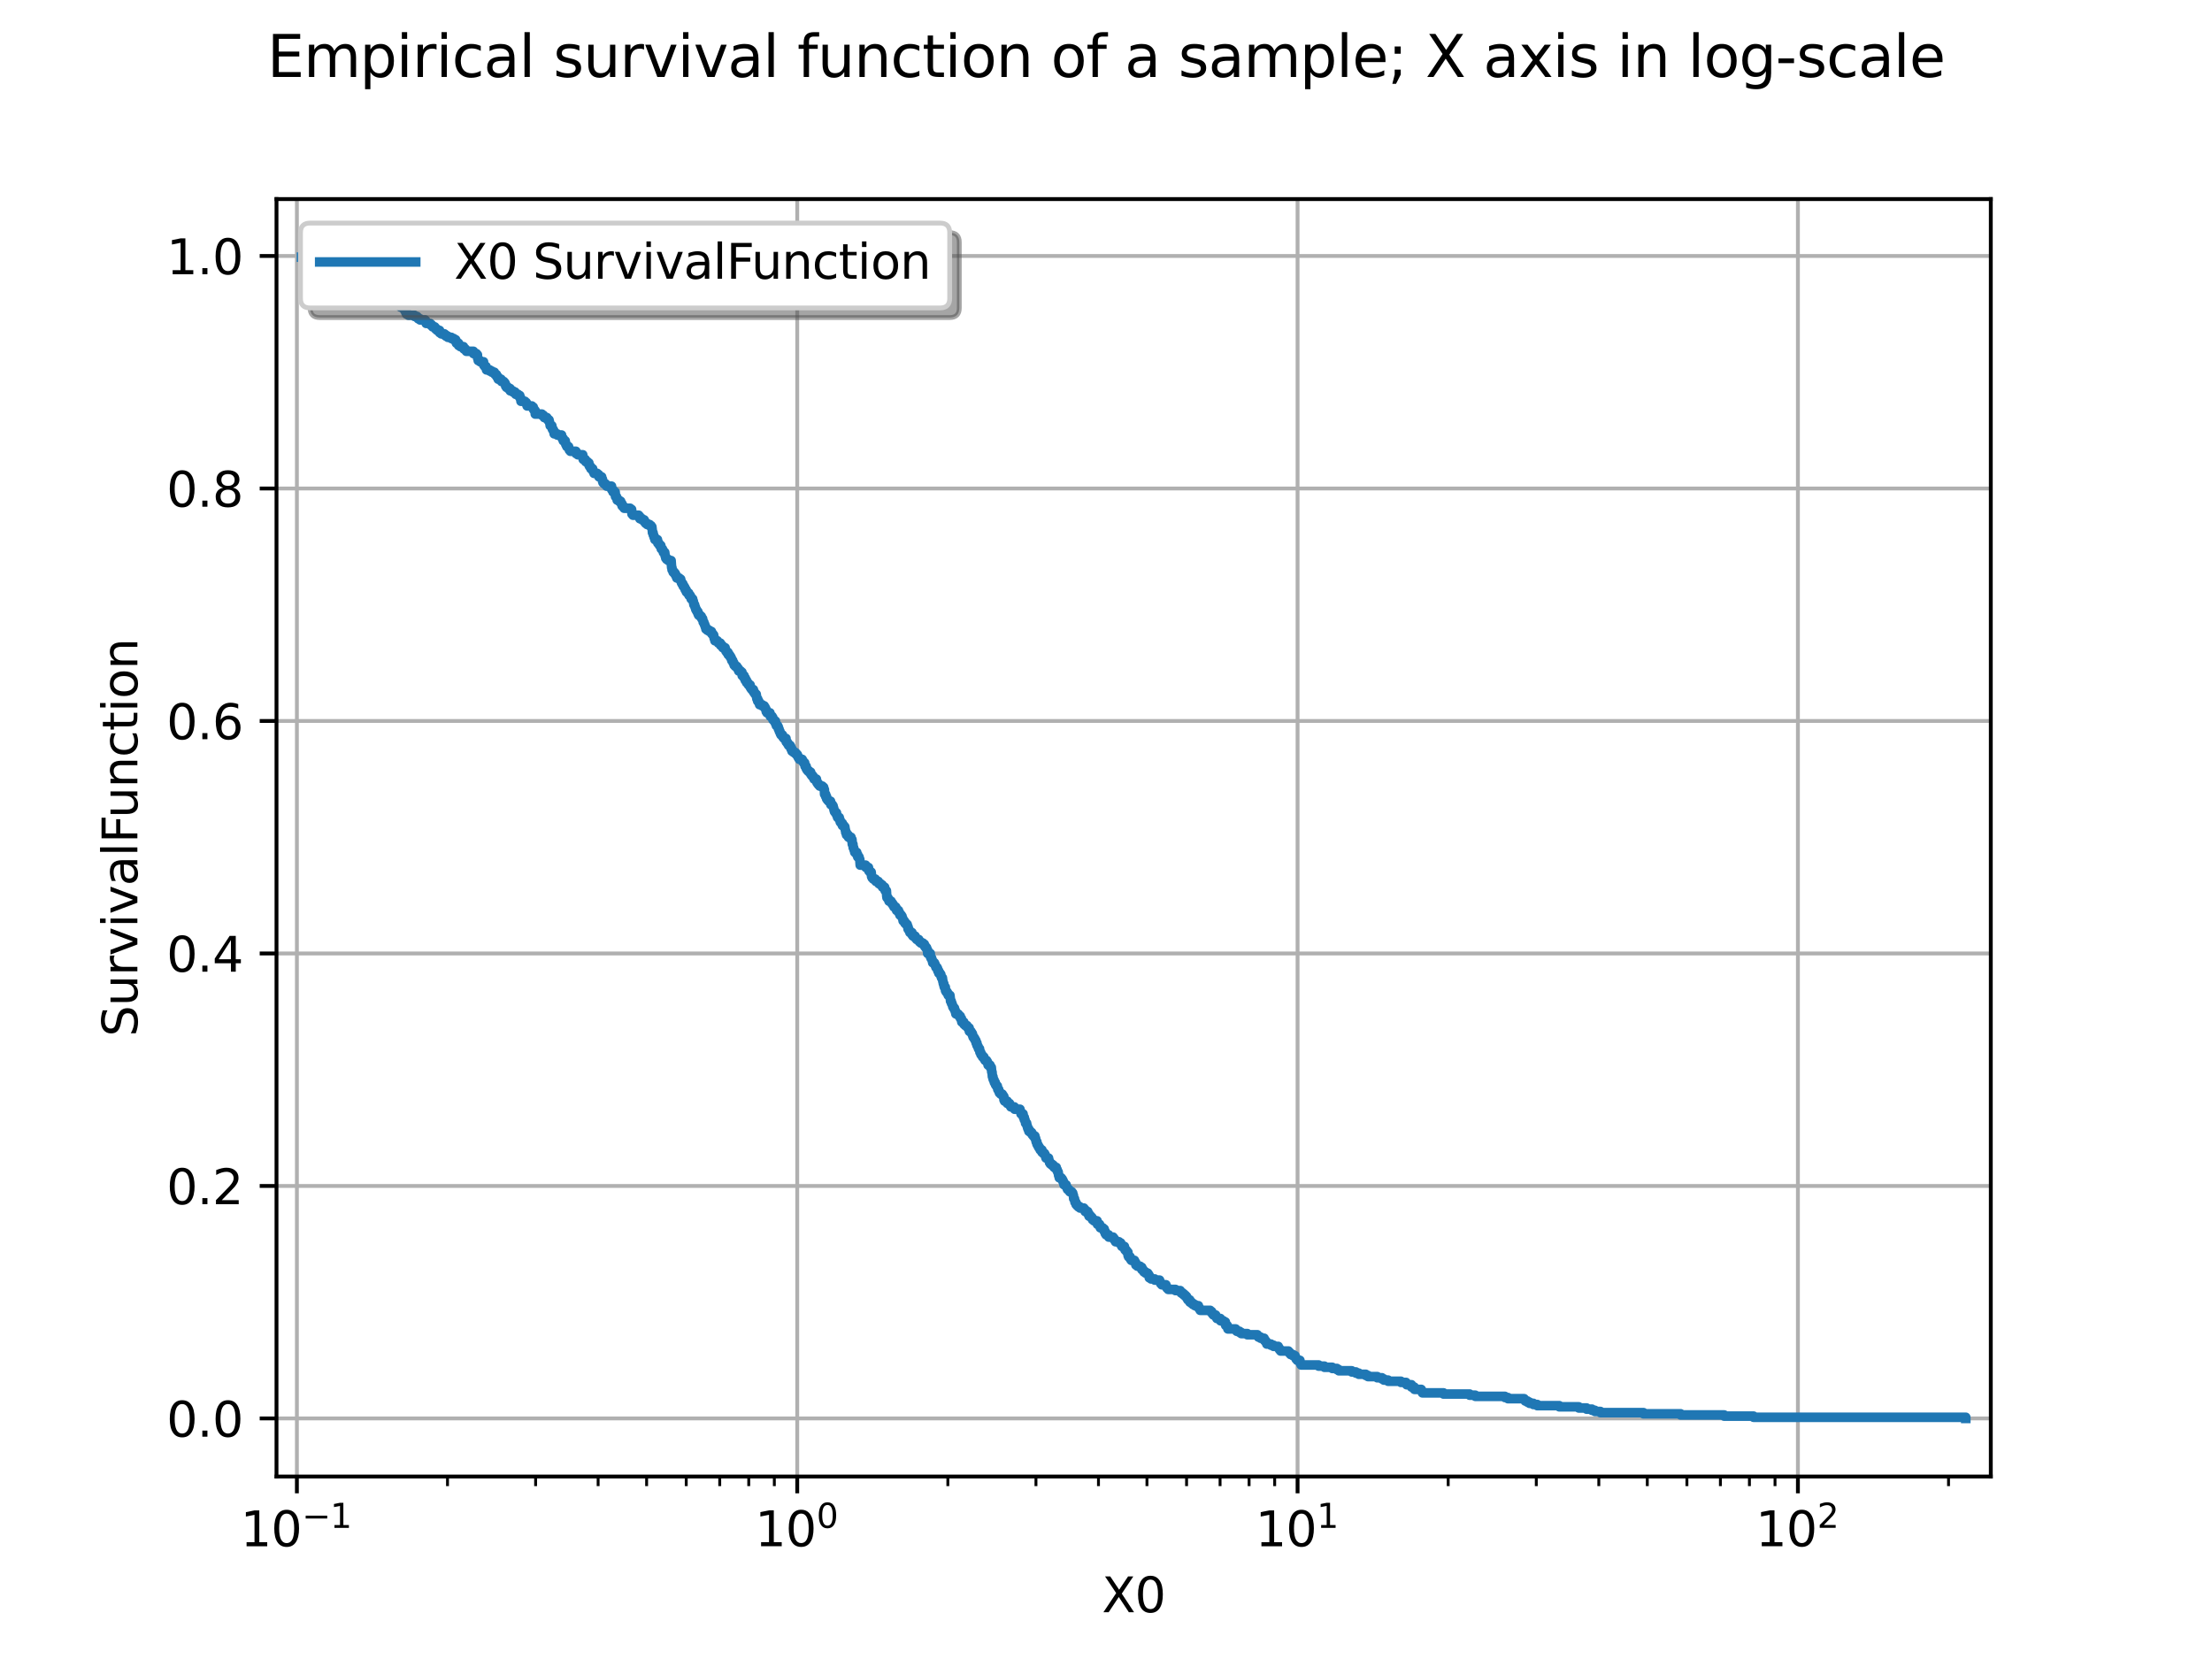 <?xml version="1.0" encoding="utf-8" standalone="no"?>
<!DOCTYPE svg PUBLIC "-//W3C//DTD SVG 1.1//EN"
  "http://www.w3.org/Graphics/SVG/1.1/DTD/svg11.dtd">
<svg xmlns:xlink="http://www.w3.org/1999/xlink" width="460.8pt" height="345.6pt" viewBox="0 0 460.8 345.6" xmlns="http://www.w3.org/2000/svg" version="1.1">
 <defs>
  <style type="text/css">*{stroke-linejoin: round; stroke-linecap: butt}</style>
 </defs>
 <g id="figure_1">
  <g id="patch_1">
   <path d="M 0 345.6 
L 460.8 345.6 
L 460.8 0 
L 0 0 
z
" style="fill: #ffffff"/>
  </g>
  <g id="axes_1">
   <g id="patch_2">
    <path d="M 57.6 307.584 
L 414.72 307.584 
L 414.72 41.472 
L 57.6 41.472 
z
" style="fill: #ffffff"/>
   </g>
   <g id="matplotlib.axis_1">
    <g id="xtick_1">
     <g id="line2d_1">
      <path d="M 61.848 307.584 
L 61.848 41.472 
" clip-path="url(#p759a86bb24)" style="fill: none; stroke: #b0b0b0; stroke-width: 0.8; stroke-linecap: square"/>
     </g>
     <g id="line2d_2">
      <defs>
       <path id="m133ca216aa" d="M 0 0 
L 0 3.5 
" style="stroke: #000000; stroke-width: 0.8"/>
      </defs>
      <g>
       <use xlink:href="#m133ca216aa" x="61.848" y="307.584" style="stroke: #000000; stroke-width: 0.8"/>
      </g>
     </g>
     <g id="text_1">
      <!-- $\mathdefault{10^{-1}}$ -->
      <g transform="translate(50.098 322.182) scale(0.1 -0.1)">
       <defs>
        <path id="DejaVuSans-31" d="M 794 531 
L 1825 531 
L 1825 4091 
L 703 3866 
L 703 4441 
L 1819 4666 
L 2450 4666 
L 2450 531 
L 3481 531 
L 3481 0 
L 794 0 
L 794 531 
z
" transform="scale(0.016)"/>
        <path id="DejaVuSans-30" d="M 2034 4250 
Q 1547 4250 1301 3770 
Q 1056 3291 1056 2328 
Q 1056 1369 1301 889 
Q 1547 409 2034 409 
Q 2525 409 2770 889 
Q 3016 1369 3016 2328 
Q 3016 3291 2770 3770 
Q 2525 4250 2034 4250 
z
M 2034 4750 
Q 2819 4750 3233 4129 
Q 3647 3509 3647 2328 
Q 3647 1150 3233 529 
Q 2819 -91 2034 -91 
Q 1250 -91 836 529 
Q 422 1150 422 2328 
Q 422 3509 836 4129 
Q 1250 4750 2034 4750 
z
" transform="scale(0.016)"/>
        <path id="DejaVuSans-2212" d="M 678 2272 
L 4684 2272 
L 4684 1741 
L 678 1741 
L 678 2272 
z
" transform="scale(0.016)"/>
       </defs>
       <use xlink:href="#DejaVuSans-31" transform="translate(0 0.684)"/>
       <use xlink:href="#DejaVuSans-30" transform="translate(63.623 0.684)"/>
       <use xlink:href="#DejaVuSans-2212" transform="translate(128.203 38.966) scale(0.7)"/>
       <use xlink:href="#DejaVuSans-31" transform="translate(186.855 38.966) scale(0.7)"/>
      </g>
     </g>
    </g>
    <g id="xtick_2">
     <g id="line2d_3">
      <path d="M 166.078 307.584 
L 166.078 41.472 
" clip-path="url(#p759a86bb24)" style="fill: none; stroke: #b0b0b0; stroke-width: 0.8; stroke-linecap: square"/>
     </g>
     <g id="line2d_4">
      <g>
       <use xlink:href="#m133ca216aa" x="166.078" y="307.584" style="stroke: #000000; stroke-width: 0.8"/>
      </g>
     </g>
     <g id="text_2">
      <!-- $\mathdefault{10^{0}}$ -->
      <g transform="translate(157.278 322.182) scale(0.1 -0.1)">
       <use xlink:href="#DejaVuSans-31" transform="translate(0 0.766)"/>
       <use xlink:href="#DejaVuSans-30" transform="translate(63.623 0.766)"/>
       <use xlink:href="#DejaVuSans-30" transform="translate(128.203 39.047) scale(0.7)"/>
      </g>
     </g>
    </g>
    <g id="xtick_3">
     <g id="line2d_5">
      <path d="M 270.308 307.584 
L 270.308 41.472 
" clip-path="url(#p759a86bb24)" style="fill: none; stroke: #b0b0b0; stroke-width: 0.8; stroke-linecap: square"/>
     </g>
     <g id="line2d_6">
      <g>
       <use xlink:href="#m133ca216aa" x="270.308" y="307.584" style="stroke: #000000; stroke-width: 0.8"/>
      </g>
     </g>
     <g id="text_3">
      <!-- $\mathdefault{10^{1}}$ -->
      <g transform="translate(261.508 322.182) scale(0.1 -0.1)">
       <use xlink:href="#DejaVuSans-31" transform="translate(0 0.684)"/>
       <use xlink:href="#DejaVuSans-30" transform="translate(63.623 0.684)"/>
       <use xlink:href="#DejaVuSans-31" transform="translate(128.203 38.966) scale(0.7)"/>
      </g>
     </g>
    </g>
    <g id="xtick_4">
     <g id="line2d_7">
      <path d="M 374.538 307.584 
L 374.538 41.472 
" clip-path="url(#p759a86bb24)" style="fill: none; stroke: #b0b0b0; stroke-width: 0.8; stroke-linecap: square"/>
     </g>
     <g id="line2d_8">
      <g>
       <use xlink:href="#m133ca216aa" x="374.538" y="307.584" style="stroke: #000000; stroke-width: 0.8"/>
      </g>
     </g>
     <g id="text_4">
      <!-- $\mathdefault{10^{2}}$ -->
      <g transform="translate(365.738 322.182) scale(0.1 -0.1)">
       <defs>
        <path id="DejaVuSans-32" d="M 1228 531 
L 3431 531 
L 3431 0 
L 469 0 
L 469 531 
Q 828 903 1448 1529 
Q 2069 2156 2228 2338 
Q 2531 2678 2651 2914 
Q 2772 3150 2772 3378 
Q 2772 3750 2511 3984 
Q 2250 4219 1831 4219 
Q 1534 4219 1204 4116 
Q 875 4013 500 3803 
L 500 4441 
Q 881 4594 1212 4672 
Q 1544 4750 1819 4750 
Q 2544 4750 2975 4387 
Q 3406 4025 3406 3419 
Q 3406 3131 3298 2873 
Q 3191 2616 2906 2266 
Q 2828 2175 2409 1742 
Q 1991 1309 1228 531 
z
" transform="scale(0.016)"/>
       </defs>
       <use xlink:href="#DejaVuSans-31" transform="translate(0 0.766)"/>
       <use xlink:href="#DejaVuSans-30" transform="translate(63.623 0.766)"/>
       <use xlink:href="#DejaVuSans-32" transform="translate(128.203 39.047) scale(0.7)"/>
      </g>
     </g>
    </g>
    <g id="xtick_5">
     <g id="line2d_9">
      <defs>
       <path id="m22fd455aa9" d="M 0 0 
L 0 2 
" style="stroke: #000000; stroke-width: 0.6"/>
      </defs>
      <g>
       <use xlink:href="#m22fd455aa9" x="93.224" y="307.584" style="stroke: #000000; stroke-width: 0.6"/>
      </g>
     </g>
    </g>
    <g id="xtick_6">
     <g id="line2d_10">
      <g>
       <use xlink:href="#m22fd455aa9" x="111.578" y="307.584" style="stroke: #000000; stroke-width: 0.6"/>
      </g>
     </g>
    </g>
    <g id="xtick_7">
     <g id="line2d_11">
      <g>
       <use xlink:href="#m22fd455aa9" x="124.601" y="307.584" style="stroke: #000000; stroke-width: 0.6"/>
      </g>
     </g>
    </g>
    <g id="xtick_8">
     <g id="line2d_12">
      <g>
       <use xlink:href="#m22fd455aa9" x="134.702" y="307.584" style="stroke: #000000; stroke-width: 0.6"/>
      </g>
     </g>
    </g>
    <g id="xtick_9">
     <g id="line2d_13">
      <g>
       <use xlink:href="#m22fd455aa9" x="142.955" y="307.584" style="stroke: #000000; stroke-width: 0.6"/>
      </g>
     </g>
    </g>
    <g id="xtick_10">
     <g id="line2d_14">
      <g>
       <use xlink:href="#m22fd455aa9" x="149.933" y="307.584" style="stroke: #000000; stroke-width: 0.6"/>
      </g>
     </g>
    </g>
    <g id="xtick_11">
     <g id="line2d_15">
      <g>
       <use xlink:href="#m22fd455aa9" x="155.977" y="307.584" style="stroke: #000000; stroke-width: 0.6"/>
      </g>
     </g>
    </g>
    <g id="xtick_12">
     <g id="line2d_16">
      <g>
       <use xlink:href="#m22fd455aa9" x="161.309" y="307.584" style="stroke: #000000; stroke-width: 0.6"/>
      </g>
     </g>
    </g>
    <g id="xtick_13">
     <g id="line2d_17">
      <g>
       <use xlink:href="#m22fd455aa9" x="197.454" y="307.584" style="stroke: #000000; stroke-width: 0.6"/>
      </g>
     </g>
    </g>
    <g id="xtick_14">
     <g id="line2d_18">
      <g>
       <use xlink:href="#m22fd455aa9" x="215.808" y="307.584" style="stroke: #000000; stroke-width: 0.6"/>
      </g>
     </g>
    </g>
    <g id="xtick_15">
     <g id="line2d_19">
      <g>
       <use xlink:href="#m22fd455aa9" x="228.831" y="307.584" style="stroke: #000000; stroke-width: 0.6"/>
      </g>
     </g>
    </g>
    <g id="xtick_16">
     <g id="line2d_20">
      <g>
       <use xlink:href="#m22fd455aa9" x="238.932" y="307.584" style="stroke: #000000; stroke-width: 0.6"/>
      </g>
     </g>
    </g>
    <g id="xtick_17">
     <g id="line2d_21">
      <g>
       <use xlink:href="#m22fd455aa9" x="247.185" y="307.584" style="stroke: #000000; stroke-width: 0.6"/>
      </g>
     </g>
    </g>
    <g id="xtick_18">
     <g id="line2d_22">
      <g>
       <use xlink:href="#m22fd455aa9" x="254.163" y="307.584" style="stroke: #000000; stroke-width: 0.6"/>
      </g>
     </g>
    </g>
    <g id="xtick_19">
     <g id="line2d_23">
      <g>
       <use xlink:href="#m22fd455aa9" x="260.207" y="307.584" style="stroke: #000000; stroke-width: 0.6"/>
      </g>
     </g>
    </g>
    <g id="xtick_20">
     <g id="line2d_24">
      <g>
       <use xlink:href="#m22fd455aa9" x="265.539" y="307.584" style="stroke: #000000; stroke-width: 0.6"/>
      </g>
     </g>
    </g>
    <g id="xtick_21">
     <g id="line2d_25">
      <g>
       <use xlink:href="#m22fd455aa9" x="301.684" y="307.584" style="stroke: #000000; stroke-width: 0.6"/>
      </g>
     </g>
    </g>
    <g id="xtick_22">
     <g id="line2d_26">
      <g>
       <use xlink:href="#m22fd455aa9" x="320.038" y="307.584" style="stroke: #000000; stroke-width: 0.6"/>
      </g>
     </g>
    </g>
    <g id="xtick_23">
     <g id="line2d_27">
      <g>
       <use xlink:href="#m22fd455aa9" x="333.061" y="307.584" style="stroke: #000000; stroke-width: 0.6"/>
      </g>
     </g>
    </g>
    <g id="xtick_24">
     <g id="line2d_28">
      <g>
       <use xlink:href="#m22fd455aa9" x="343.162" y="307.584" style="stroke: #000000; stroke-width: 0.6"/>
      </g>
     </g>
    </g>
    <g id="xtick_25">
     <g id="line2d_29">
      <g>
       <use xlink:href="#m22fd455aa9" x="351.415" y="307.584" style="stroke: #000000; stroke-width: 0.6"/>
      </g>
     </g>
    </g>
    <g id="xtick_26">
     <g id="line2d_30">
      <g>
       <use xlink:href="#m22fd455aa9" x="358.392" y="307.584" style="stroke: #000000; stroke-width: 0.6"/>
      </g>
     </g>
    </g>
    <g id="xtick_27">
     <g id="line2d_31">
      <g>
       <use xlink:href="#m22fd455aa9" x="364.437" y="307.584" style="stroke: #000000; stroke-width: 0.6"/>
      </g>
     </g>
    </g>
    <g id="xtick_28">
     <g id="line2d_32">
      <g>
       <use xlink:href="#m22fd455aa9" x="369.769" y="307.584" style="stroke: #000000; stroke-width: 0.6"/>
      </g>
     </g>
    </g>
    <g id="xtick_29">
     <g id="line2d_33">
      <g>
       <use xlink:href="#m22fd455aa9" x="405.914" y="307.584" style="stroke: #000000; stroke-width: 0.6"/>
      </g>
     </g>
    </g>
    <g id="text_5">
     <!-- X0 -->
     <g transform="translate(229.554 335.861) scale(0.1 -0.1)">
      <defs>
       <path id="DejaVuSans-58" d="M 403 4666 
L 1081 4666 
L 2241 2931 
L 3406 4666 
L 4084 4666 
L 2584 2425 
L 4184 0 
L 3506 0 
L 2194 1984 
L 872 0 
L 191 0 
L 1856 2491 
L 403 4666 
z
" transform="scale(0.016)"/>
      </defs>
      <use xlink:href="#DejaVuSans-58"/>
      <use xlink:href="#DejaVuSans-30" transform="translate(68.506 0)"/>
     </g>
    </g>
   </g>
   <g id="matplotlib.axis_2">
    <g id="ytick_1">
     <g id="line2d_34">
      <path d="M 57.6 295.488 
L 414.72 295.488 
" clip-path="url(#p759a86bb24)" style="fill: none; stroke: #b0b0b0; stroke-width: 0.8; stroke-linecap: square"/>
     </g>
     <g id="line2d_35">
      <defs>
       <path id="m57db4ea5e3" d="M 0 0 
L -3.5 0 
" style="stroke: #000000; stroke-width: 0.8"/>
      </defs>
      <g>
       <use xlink:href="#m57db4ea5e3" x="57.6" y="295.488" style="stroke: #000000; stroke-width: 0.8"/>
      </g>
     </g>
     <g id="text_6">
      <!-- 0.0 -->
      <g transform="translate(34.697 299.287) scale(0.1 -0.1)">
       <defs>
        <path id="DejaVuSans-2e" d="M 684 794 
L 1344 794 
L 1344 0 
L 684 0 
L 684 794 
z
" transform="scale(0.016)"/>
       </defs>
       <use xlink:href="#DejaVuSans-30"/>
       <use xlink:href="#DejaVuSans-2e" transform="translate(63.623 0)"/>
       <use xlink:href="#DejaVuSans-30" transform="translate(95.41 0)"/>
      </g>
     </g>
    </g>
    <g id="ytick_2">
     <g id="line2d_36">
      <path d="M 57.6 247.056 
L 414.72 247.056 
" clip-path="url(#p759a86bb24)" style="fill: none; stroke: #b0b0b0; stroke-width: 0.8; stroke-linecap: square"/>
     </g>
     <g id="line2d_37">
      <g>
       <use xlink:href="#m57db4ea5e3" x="57.6" y="247.056" style="stroke: #000000; stroke-width: 0.8"/>
      </g>
     </g>
     <g id="text_7">
      <!-- 0.2 -->
      <g transform="translate(34.697 250.855) scale(0.1 -0.1)">
       <use xlink:href="#DejaVuSans-30"/>
       <use xlink:href="#DejaVuSans-2e" transform="translate(63.623 0)"/>
       <use xlink:href="#DejaVuSans-32" transform="translate(95.41 0)"/>
      </g>
     </g>
    </g>
    <g id="ytick_3">
     <g id="line2d_38">
      <path d="M 57.6 198.623 
L 414.72 198.623 
" clip-path="url(#p759a86bb24)" style="fill: none; stroke: #b0b0b0; stroke-width: 0.8; stroke-linecap: square"/>
     </g>
     <g id="line2d_39">
      <g>
       <use xlink:href="#m57db4ea5e3" x="57.6" y="198.623" style="stroke: #000000; stroke-width: 0.8"/>
      </g>
     </g>
     <g id="text_8">
      <!-- 0.4 -->
      <g transform="translate(34.697 202.422) scale(0.1 -0.1)">
       <defs>
        <path id="DejaVuSans-34" d="M 2419 4116 
L 825 1625 
L 2419 1625 
L 2419 4116 
z
M 2253 4666 
L 3047 4666 
L 3047 1625 
L 3713 1625 
L 3713 1100 
L 3047 1100 
L 3047 0 
L 2419 0 
L 2419 1100 
L 313 1100 
L 313 1709 
L 2253 4666 
z
" transform="scale(0.016)"/>
       </defs>
       <use xlink:href="#DejaVuSans-30"/>
       <use xlink:href="#DejaVuSans-2e" transform="translate(63.623 0)"/>
       <use xlink:href="#DejaVuSans-34" transform="translate(95.41 0)"/>
      </g>
     </g>
    </g>
    <g id="ytick_4">
     <g id="line2d_40">
      <path d="M 57.6 150.191 
L 414.72 150.191 
" clip-path="url(#p759a86bb24)" style="fill: none; stroke: #b0b0b0; stroke-width: 0.8; stroke-linecap: square"/>
     </g>
     <g id="line2d_41">
      <g>
       <use xlink:href="#m57db4ea5e3" x="57.6" y="150.191" style="stroke: #000000; stroke-width: 0.8"/>
      </g>
     </g>
     <g id="text_9">
      <!-- 0.6 -->
      <g transform="translate(34.697 153.99) scale(0.1 -0.1)">
       <defs>
        <path id="DejaVuSans-36" d="M 2113 2584 
Q 1688 2584 1439 2293 
Q 1191 2003 1191 1497 
Q 1191 994 1439 701 
Q 1688 409 2113 409 
Q 2538 409 2786 701 
Q 3034 994 3034 1497 
Q 3034 2003 2786 2293 
Q 2538 2584 2113 2584 
z
M 3366 4563 
L 3366 3988 
Q 3128 4100 2886 4159 
Q 2644 4219 2406 4219 
Q 1781 4219 1451 3797 
Q 1122 3375 1075 2522 
Q 1259 2794 1537 2939 
Q 1816 3084 2150 3084 
Q 2853 3084 3261 2657 
Q 3669 2231 3669 1497 
Q 3669 778 3244 343 
Q 2819 -91 2113 -91 
Q 1303 -91 875 529 
Q 447 1150 447 2328 
Q 447 3434 972 4092 
Q 1497 4750 2381 4750 
Q 2619 4750 2861 4703 
Q 3103 4656 3366 4563 
z
" transform="scale(0.016)"/>
       </defs>
       <use xlink:href="#DejaVuSans-30"/>
       <use xlink:href="#DejaVuSans-2e" transform="translate(63.623 0)"/>
       <use xlink:href="#DejaVuSans-36" transform="translate(95.41 0)"/>
      </g>
     </g>
    </g>
    <g id="ytick_5">
     <g id="line2d_42">
      <path d="M 57.6 101.758 
L 414.72 101.758 
" clip-path="url(#p759a86bb24)" style="fill: none; stroke: #b0b0b0; stroke-width: 0.8; stroke-linecap: square"/>
     </g>
     <g id="line2d_43">
      <g>
       <use xlink:href="#m57db4ea5e3" x="57.6" y="101.758" style="stroke: #000000; stroke-width: 0.8"/>
      </g>
     </g>
     <g id="text_10">
      <!-- 0.8 -->
      <g transform="translate(34.697 105.557) scale(0.1 -0.1)">
       <defs>
        <path id="DejaVuSans-38" d="M 2034 2216 
Q 1584 2216 1326 1975 
Q 1069 1734 1069 1313 
Q 1069 891 1326 650 
Q 1584 409 2034 409 
Q 2484 409 2743 651 
Q 3003 894 3003 1313 
Q 3003 1734 2745 1975 
Q 2488 2216 2034 2216 
z
M 1403 2484 
Q 997 2584 770 2862 
Q 544 3141 544 3541 
Q 544 4100 942 4425 
Q 1341 4750 2034 4750 
Q 2731 4750 3128 4425 
Q 3525 4100 3525 3541 
Q 3525 3141 3298 2862 
Q 3072 2584 2669 2484 
Q 3125 2378 3379 2068 
Q 3634 1759 3634 1313 
Q 3634 634 3220 271 
Q 2806 -91 2034 -91 
Q 1263 -91 848 271 
Q 434 634 434 1313 
Q 434 1759 690 2068 
Q 947 2378 1403 2484 
z
M 1172 3481 
Q 1172 3119 1398 2916 
Q 1625 2713 2034 2713 
Q 2441 2713 2670 2916 
Q 2900 3119 2900 3481 
Q 2900 3844 2670 4047 
Q 2441 4250 2034 4250 
Q 1625 4250 1398 4047 
Q 1172 3844 1172 3481 
z
" transform="scale(0.016)"/>
       </defs>
       <use xlink:href="#DejaVuSans-30"/>
       <use xlink:href="#DejaVuSans-2e" transform="translate(63.623 0)"/>
       <use xlink:href="#DejaVuSans-38" transform="translate(95.41 0)"/>
      </g>
     </g>
    </g>
    <g id="ytick_6">
     <g id="line2d_44">
      <path d="M 57.6 53.326 
L 414.72 53.326 
" clip-path="url(#p759a86bb24)" style="fill: none; stroke: #b0b0b0; stroke-width: 0.8; stroke-linecap: square"/>
     </g>
     <g id="line2d_45">
      <g>
       <use xlink:href="#m57db4ea5e3" x="57.6" y="53.326" style="stroke: #000000; stroke-width: 0.8"/>
      </g>
     </g>
     <g id="text_11">
      <!-- 1.0 -->
      <g transform="translate(34.697 57.125) scale(0.1 -0.1)">
       <use xlink:href="#DejaVuSans-31"/>
       <use xlink:href="#DejaVuSans-2e" transform="translate(63.623 0)"/>
       <use xlink:href="#DejaVuSans-30" transform="translate(95.41 0)"/>
      </g>
     </g>
    </g>
    <g id="text_12">
     <!-- SurvivalFunction -->
     <g transform="translate(28.617 215.952) rotate(-90) scale(0.1 -0.1)">
      <defs>
       <path id="DejaVuSans-53" d="M 3425 4513 
L 3425 3897 
Q 3066 4069 2747 4153 
Q 2428 4238 2131 4238 
Q 1616 4238 1336 4038 
Q 1056 3838 1056 3469 
Q 1056 3159 1242 3001 
Q 1428 2844 1947 2747 
L 2328 2669 
Q 3034 2534 3370 2195 
Q 3706 1856 3706 1288 
Q 3706 609 3251 259 
Q 2797 -91 1919 -91 
Q 1588 -91 1214 -16 
Q 841 59 441 206 
L 441 856 
Q 825 641 1194 531 
Q 1563 422 1919 422 
Q 2459 422 2753 634 
Q 3047 847 3047 1241 
Q 3047 1584 2836 1778 
Q 2625 1972 2144 2069 
L 1759 2144 
Q 1053 2284 737 2584 
Q 422 2884 422 3419 
Q 422 4038 858 4394 
Q 1294 4750 2059 4750 
Q 2388 4750 2728 4690 
Q 3069 4631 3425 4513 
z
" transform="scale(0.016)"/>
       <path id="DejaVuSans-75" d="M 544 1381 
L 544 3500 
L 1119 3500 
L 1119 1403 
Q 1119 906 1312 657 
Q 1506 409 1894 409 
Q 2359 409 2629 706 
Q 2900 1003 2900 1516 
L 2900 3500 
L 3475 3500 
L 3475 0 
L 2900 0 
L 2900 538 
Q 2691 219 2414 64 
Q 2138 -91 1772 -91 
Q 1169 -91 856 284 
Q 544 659 544 1381 
z
M 1991 3584 
L 1991 3584 
z
" transform="scale(0.016)"/>
       <path id="DejaVuSans-72" d="M 2631 2963 
Q 2534 3019 2420 3045 
Q 2306 3072 2169 3072 
Q 1681 3072 1420 2755 
Q 1159 2438 1159 1844 
L 1159 0 
L 581 0 
L 581 3500 
L 1159 3500 
L 1159 2956 
Q 1341 3275 1631 3429 
Q 1922 3584 2338 3584 
Q 2397 3584 2469 3576 
Q 2541 3569 2628 3553 
L 2631 2963 
z
" transform="scale(0.016)"/>
       <path id="DejaVuSans-76" d="M 191 3500 
L 800 3500 
L 1894 563 
L 2988 3500 
L 3597 3500 
L 2284 0 
L 1503 0 
L 191 3500 
z
" transform="scale(0.016)"/>
       <path id="DejaVuSans-69" d="M 603 3500 
L 1178 3500 
L 1178 0 
L 603 0 
L 603 3500 
z
M 603 4863 
L 1178 4863 
L 1178 4134 
L 603 4134 
L 603 4863 
z
" transform="scale(0.016)"/>
       <path id="DejaVuSans-61" d="M 2194 1759 
Q 1497 1759 1228 1600 
Q 959 1441 959 1056 
Q 959 750 1161 570 
Q 1363 391 1709 391 
Q 2188 391 2477 730 
Q 2766 1069 2766 1631 
L 2766 1759 
L 2194 1759 
z
M 3341 1997 
L 3341 0 
L 2766 0 
L 2766 531 
Q 2569 213 2275 61 
Q 1981 -91 1556 -91 
Q 1019 -91 701 211 
Q 384 513 384 1019 
Q 384 1609 779 1909 
Q 1175 2209 1959 2209 
L 2766 2209 
L 2766 2266 
Q 2766 2663 2505 2880 
Q 2244 3097 1772 3097 
Q 1472 3097 1187 3025 
Q 903 2953 641 2809 
L 641 3341 
Q 956 3463 1253 3523 
Q 1550 3584 1831 3584 
Q 2591 3584 2966 3190 
Q 3341 2797 3341 1997 
z
" transform="scale(0.016)"/>
       <path id="DejaVuSans-6c" d="M 603 4863 
L 1178 4863 
L 1178 0 
L 603 0 
L 603 4863 
z
" transform="scale(0.016)"/>
       <path id="DejaVuSans-46" d="M 628 4666 
L 3309 4666 
L 3309 4134 
L 1259 4134 
L 1259 2759 
L 3109 2759 
L 3109 2228 
L 1259 2228 
L 1259 0 
L 628 0 
L 628 4666 
z
" transform="scale(0.016)"/>
       <path id="DejaVuSans-6e" d="M 3513 2113 
L 3513 0 
L 2938 0 
L 2938 2094 
Q 2938 2591 2744 2837 
Q 2550 3084 2163 3084 
Q 1697 3084 1428 2787 
Q 1159 2491 1159 1978 
L 1159 0 
L 581 0 
L 581 3500 
L 1159 3500 
L 1159 2956 
Q 1366 3272 1645 3428 
Q 1925 3584 2291 3584 
Q 2894 3584 3203 3211 
Q 3513 2838 3513 2113 
z
" transform="scale(0.016)"/>
       <path id="DejaVuSans-63" d="M 3122 3366 
L 3122 2828 
Q 2878 2963 2633 3030 
Q 2388 3097 2138 3097 
Q 1578 3097 1268 2742 
Q 959 2388 959 1747 
Q 959 1106 1268 751 
Q 1578 397 2138 397 
Q 2388 397 2633 464 
Q 2878 531 3122 666 
L 3122 134 
Q 2881 22 2623 -34 
Q 2366 -91 2075 -91 
Q 1284 -91 818 406 
Q 353 903 353 1747 
Q 353 2603 823 3093 
Q 1294 3584 2113 3584 
Q 2378 3584 2631 3529 
Q 2884 3475 3122 3366 
z
" transform="scale(0.016)"/>
       <path id="DejaVuSans-74" d="M 1172 4494 
L 1172 3500 
L 2356 3500 
L 2356 3053 
L 1172 3053 
L 1172 1153 
Q 1172 725 1289 603 
Q 1406 481 1766 481 
L 2356 481 
L 2356 0 
L 1766 0 
Q 1100 0 847 248 
Q 594 497 594 1153 
L 594 3053 
L 172 3053 
L 172 3500 
L 594 3500 
L 594 4494 
L 1172 4494 
z
" transform="scale(0.016)"/>
       <path id="DejaVuSans-6f" d="M 1959 3097 
Q 1497 3097 1228 2736 
Q 959 2375 959 1747 
Q 959 1119 1226 758 
Q 1494 397 1959 397 
Q 2419 397 2687 759 
Q 2956 1122 2956 1747 
Q 2956 2369 2687 2733 
Q 2419 3097 1959 3097 
z
M 1959 3584 
Q 2709 3584 3137 3096 
Q 3566 2609 3566 1747 
Q 3566 888 3137 398 
Q 2709 -91 1959 -91 
Q 1206 -91 779 398 
Q 353 888 353 1747 
Q 353 2609 779 3096 
Q 1206 3584 1959 3584 
z
" transform="scale(0.016)"/>
      </defs>
      <use xlink:href="#DejaVuSans-53"/>
      <use xlink:href="#DejaVuSans-75" transform="translate(63.477 0)"/>
      <use xlink:href="#DejaVuSans-72" transform="translate(126.855 0)"/>
      <use xlink:href="#DejaVuSans-76" transform="translate(167.969 0)"/>
      <use xlink:href="#DejaVuSans-69" transform="translate(227.148 0)"/>
      <use xlink:href="#DejaVuSans-76" transform="translate(254.932 0)"/>
      <use xlink:href="#DejaVuSans-61" transform="translate(314.111 0)"/>
      <use xlink:href="#DejaVuSans-6c" transform="translate(375.391 0)"/>
      <use xlink:href="#DejaVuSans-46" transform="translate(403.174 0)"/>
      <use xlink:href="#DejaVuSans-75" transform="translate(455.193 0)"/>
      <use xlink:href="#DejaVuSans-6e" transform="translate(518.572 0)"/>
      <use xlink:href="#DejaVuSans-63" transform="translate(581.951 0)"/>
      <use xlink:href="#DejaVuSans-74" transform="translate(636.932 0)"/>
      <use xlink:href="#DejaVuSans-69" transform="translate(676.141 0)"/>
      <use xlink:href="#DejaVuSans-6f" transform="translate(703.924 0)"/>
      <use xlink:href="#DejaVuSans-6e" transform="translate(765.105 0)"/>
     </g>
    </g>
   </g>
   <g id="line2d_46">
    <path d="M 62.811 53.568 
L 63.872 53.568 
L 63.872 53.81 
L 64.094 53.81 
L 64.094 54.052 
L 65.397 54.052 
L 65.397 54.294 
L 65.88 54.294 
L 65.88 54.537 
L 66.026 54.537 
L 66.026 54.779 
L 67.75 54.779 
L 67.75 55.021 
L 68.412 55.021 
L 68.519 55.505 
L 68.876 55.505 
L 68.876 55.747 
L 68.998 55.747 
L 69.022 56.232 
L 69.199 56.232 
L 69.199 56.474 
L 69.727 56.474 
L 69.727 56.716 
L 70.41 56.716 
L 70.41 56.958 
L 71.049 56.958 
L 71.049 57.2 
L 71.256 57.2 
L 71.256 57.443 
L 72.067 57.443 
L 72.067 57.685 
L 72.229 57.685 
L 72.229 57.927 
L 73.69 57.927 
L 73.69 58.169 
L 73.832 58.169 
L 73.832 58.411 
L 74.512 58.411 
L 74.512 58.653 
L 75.218 58.653 
L 75.218 58.896 
L 75.489 58.896 
L 75.489 59.138 
L 75.985 59.138 
L 76.059 59.622 
L 76.262 59.622 
L 76.262 59.864 
L 76.933 59.864 
L 76.981 60.349 
L 77.243 60.349 
L 77.243 60.591 
L 77.47 60.591 
L 77.47 60.833 
L 78.296 60.833 
L 78.33 61.317 
L 78.562 61.317 
L 78.562 61.559 
L 80.149 61.559 
L 80.149 61.802 
L 80.901 61.802 
L 80.901 62.044 
L 81.042 62.044 
L 81.042 62.286 
L 81.533 62.286 
L 81.548 62.77 
L 82.186 62.77 
L 82.186 63.012 
L 82.457 63.012 
L 82.457 63.254 
L 82.712 63.254 
L 82.712 63.497 
L 83.35 63.497 
L 83.459 63.981 
L 83.97 63.981 
L 83.97 64.223 
L 84.223 64.223 
L 84.325 64.707 
L 84.525 64.707 
L 84.564 65.192 
L 84.678 65.192 
L 84.678 65.434 
L 85.094 65.434 
L 85.094 65.676 
L 86.34 65.676 
L 86.34 65.918 
L 86.874 65.918 
L 86.874 66.16 
L 87.115 66.16 
L 87.115 66.403 
L 87.5 66.403 
L 87.5 66.645 
L 88.563 66.645 
L 88.563 66.887 
L 88.751 66.887 
L 88.771 67.371 
L 89.612 67.371 
L 89.612 67.613 
L 89.884 67.613 
L 89.884 67.856 
L 90.132 67.856 
L 90.132 68.098 
L 90.576 68.098 
L 90.576 68.34 
L 90.777 68.34 
L 90.777 68.582 
L 91.054 68.582 
L 91.054 68.824 
L 91.569 68.824 
L 91.583 69.309 
L 91.922 69.309 
L 91.922 69.551 
L 92.585 69.551 
L 92.585 69.793 
L 92.905 69.793 
L 92.905 70.035 
L 93.299 70.035 
L 93.299 70.277 
L 94.019 70.277 
L 94.019 70.519 
L 94.517 70.519 
L 94.517 70.762 
L 94.92 70.762 
L 94.92 71.004 
L 95.044 71.004 
L 95.077 71.488 
L 95.518 71.488 
L 95.533 71.972 
L 95.902 71.972 
L 95.902 72.214 
L 96.555 72.214 
L 96.627 72.699 
L 96.954 72.699 
L 96.954 72.941 
L 97.151 72.941 
L 97.151 73.183 
L 98.628 73.183 
L 98.644 73.667 
L 99.251 73.667 
L 99.251 73.91 
L 99.457 73.91 
L 99.497 74.636 
L 99.584 74.636 
L 99.628 75.12 
L 100.026 75.12 
L 100.026 75.363 
L 100.726 75.363 
L 100.781 76.089 
L 100.96 76.089 
L 100.96 76.331 
L 101.245 76.331 
L 101.351 77.058 
L 102.023 77.058 
L 102.023 77.3 
L 102.47 77.3 
L 102.47 77.542 
L 102.991 77.542 
L 102.991 77.784 
L 103.135 77.784 
L 103.135 78.026 
L 103.418 78.026 
L 103.518 78.511 
L 103.741 78.511 
L 103.787 78.995 
L 104.378 78.995 
L 104.483 79.479 
L 104.953 79.479 
L 104.953 79.722 
L 105.169 79.722 
L 105.169 79.964 
L 105.298 79.964 
L 105.34 80.448 
L 105.501 80.448 
L 105.501 80.69 
L 105.853 80.69 
L 105.853 80.932 
L 106.26 80.932 
L 106.286 81.417 
L 106.826 81.417 
L 106.826 81.659 
L 107.289 81.659 
L 107.289 81.901 
L 107.428 81.901 
L 107.428 82.143 
L 107.911 82.143 
L 107.911 82.385 
L 108.275 82.385 
L 108.307 82.87 
L 108.466 82.87 
L 108.528 83.596 
L 109.352 83.596 
L 109.352 83.838 
L 109.626 83.838 
L 109.626 84.08 
L 109.79 84.08 
L 109.805 84.565 
L 110.793 84.565 
L 110.793 84.807 
L 111.088 84.807 
L 111.139 85.291 
L 111.308 85.291 
L 111.308 85.533 
L 111.491 85.533 
L 111.504 86.26 
L 112.882 86.26 
L 112.882 86.502 
L 113.207 86.502 
L 113.207 86.744 
L 113.381 86.744 
L 113.381 86.986 
L 113.926 86.986 
L 113.926 87.229 
L 114.096 87.229 
L 114.096 87.471 
L 114.37 87.471 
L 114.473 87.955 
L 114.484 87.955 
L 114.585 88.439 
L 114.613 88.439 
L 114.613 88.682 
L 114.96 88.682 
L 115.068 89.408 
L 115.208 89.408 
L 115.208 89.65 
L 115.348 89.65 
L 115.441 90.377 
L 116.069 90.377 
L 116.069 90.619 
L 116.984 90.619 
L 117.035 91.103 
L 117.113 91.103 
L 117.113 91.345 
L 117.33 91.345 
L 117.342 91.83 
L 117.748 91.83 
L 117.85 92.556 
L 117.972 92.556 
L 117.972 92.798 
L 118.088 92.798 
L 118.088 93.04 
L 118.446 93.04 
L 118.534 93.525 
L 118.613 93.525 
L 118.613 93.767 
L 118.82 93.767 
L 118.82 94.009 
L 119.975 94.009 
L 120.004 94.493 
L 120.367 94.493 
L 120.367 94.736 
L 121.396 94.736 
L 121.493 95.704 
L 121.927 95.704 
L 122.019 96.189 
L 122.39 96.189 
L 122.39 96.431 
L 122.672 96.431 
L 122.684 96.915 
L 122.807 96.915 
L 122.807 97.157 
L 122.999 97.157 
L 123.095 97.642 
L 123.462 97.642 
L 123.519 98.126 
L 123.657 98.126 
L 123.748 98.61 
L 124.405 98.61 
L 124.405 98.852 
L 124.708 98.852 
L 124.777 99.337 
L 125.336 99.337 
L 125.398 99.821 
L 125.502 99.821 
L 125.53 100.305 
L 125.614 100.305 
L 125.614 100.547 
L 125.849 100.547 
L 125.849 100.79 
L 126.146 100.79 
L 126.146 101.032 
L 126.376 101.032 
L 126.376 101.274 
L 127.391 101.274 
L 127.428 102 
L 127.688 102 
L 127.698 102.485 
L 128.148 102.485 
L 128.221 103.453 
L 128.425 103.453 
L 128.517 103.938 
L 128.567 103.938 
L 128.567 104.18 
L 128.955 104.18 
L 128.955 104.422 
L 129.294 104.422 
L 129.396 104.906 
L 129.546 104.906 
L 129.594 105.391 
L 129.833 105.391 
L 129.833 105.633 
L 130.026 105.633 
L 130.026 105.875 
L 131.256 105.875 
L 131.256 106.117 
L 131.571 106.117 
L 131.651 107.086 
L 131.864 107.086 
L 131.864 107.328 
L 133.044 107.328 
L 133.044 107.57 
L 133.257 107.57 
L 133.291 108.054 
L 133.77 108.054 
L 133.77 108.297 
L 134.198 108.297 
L 134.306 108.781 
L 134.499 108.781 
L 134.499 109.023 
L 134.805 109.023 
L 134.805 109.265 
L 135.323 109.265 
L 135.323 109.507 
L 135.626 109.507 
L 135.626 109.75 
L 135.797 109.75 
L 135.907 110.718 
L 135.918 110.718 
L 135.918 110.96 
L 136.043 110.96 
L 136.088 111.445 
L 136.172 111.445 
L 136.26 111.929 
L 136.395 111.929 
L 136.43 112.413 
L 136.964 112.413 
L 137.034 113.14 
L 137.247 113.14 
L 137.247 113.382 
L 137.39 113.382 
L 137.39 113.624 
L 137.655 113.624 
L 137.757 114.351 
L 137.993 114.351 
L 137.993 114.593 
L 138.117 114.593 
L 138.194 115.077 
L 138.485 115.077 
L 138.56 115.804 
L 138.609 115.804 
L 138.694 116.288 
L 138.877 116.288 
L 138.877 116.53 
L 139.223 116.53 
L 139.223 116.772 
L 139.805 116.772 
L 139.91 118.225 
L 139.974 118.225 
L 140.004 118.71 
L 140.117 118.71 
L 140.227 119.194 
L 140.457 119.194 
L 140.457 119.436 
L 140.656 119.436 
L 140.656 119.678 
L 140.774 119.678 
L 140.774 119.92 
L 140.908 119.92 
L 140.989 120.405 
L 141.49 120.405 
L 141.49 120.647 
L 141.794 120.647 
L 141.878 121.131 
L 141.939 121.131 
L 141.939 121.373 
L 142.055 121.373 
L 142.055 121.616 
L 142.247 121.616 
L 142.318 122.1 
L 142.499 122.1 
L 142.499 122.342 
L 142.645 122.342 
L 142.729 122.826 
L 142.922 122.826 
L 142.978 123.311 
L 143.212 123.311 
L 143.212 123.553 
L 143.465 123.553 
L 143.541 124.037 
L 143.777 124.037 
L 143.777 124.279 
L 143.909 124.279 
L 143.983 124.764 
L 144.29 124.764 
L 144.374 125.248 
L 144.439 125.248 
L 144.546 125.974 
L 144.702 125.974 
L 144.774 126.459 
L 144.859 126.459 
L 144.934 126.943 
L 145.065 126.943 
L 145.065 127.185 
L 145.203 127.185 
L 145.203 127.427 
L 145.389 127.427 
L 145.423 127.912 
L 145.537 127.912 
L 145.537 128.154 
L 145.837 128.154 
L 145.837 128.396 
L 146.091 128.396 
L 146.191 128.88 
L 146.368 128.88 
L 146.451 129.365 
L 146.489 129.365 
L 146.489 129.607 
L 146.625 129.607 
L 146.733 130.091 
L 146.817 130.091 
L 146.916 130.576 
L 147.012 130.576 
L 147.06 131.06 
L 147.357 131.06 
L 147.357 131.302 
L 147.771 131.302 
L 147.771 131.544 
L 148.203 131.544 
L 148.277 132.029 
L 148.48 132.029 
L 148.48 132.271 
L 148.665 132.271 
L 148.774 132.997 
L 148.895 132.997 
L 148.927 133.482 
L 149.439 133.482 
L 149.439 133.724 
L 149.646 133.724 
L 149.646 133.966 
L 150.055 133.966 
L 150.131 134.45 
L 150.436 134.45 
L 150.436 134.692 
L 150.58 134.692 
L 150.58 134.934 
L 151.064 134.934 
L 151.12 135.419 
L 151.228 135.419 
L 151.228 135.661 
L 151.399 135.661 
L 151.399 135.903 
L 151.655 135.903 
L 151.706 136.387 
L 151.948 136.387 
L 151.948 136.63 
L 152.11 136.63 
L 152.11 136.872 
L 152.259 136.872 
L 152.259 137.114 
L 152.371 137.114 
L 152.44 137.598 
L 152.635 137.598 
L 152.733 138.083 
L 152.864 138.083 
L 152.937 138.567 
L 153.157 138.567 
L 153.157 138.809 
L 153.483 138.809 
L 153.483 139.051 
L 153.638 139.051 
L 153.638 139.293 
L 153.83 139.293 
L 153.887 139.778 
L 154.286 139.778 
L 154.286 140.02 
L 154.556 140.02 
L 154.615 140.746 
L 154.994 140.746 
L 155.013 141.231 
L 155.243 141.231 
L 155.244 141.715 
L 155.503 141.715 
L 155.533 142.199 
L 155.78 142.199 
L 155.78 142.442 
L 155.921 142.442 
L 155.921 142.684 
L 156.263 142.684 
L 156.281 143.168 
L 156.421 143.168 
L 156.421 143.41 
L 156.607 143.41 
L 156.607 143.652 
L 156.946 143.652 
L 156.97 144.137 
L 157.132 144.137 
L 157.132 144.379 
L 157.305 144.379 
L 157.305 144.621 
L 157.535 144.621 
L 157.631 145.347 
L 157.67 145.347 
L 157.67 145.59 
L 157.845 145.59 
L 157.845 146.074 
L 158.076 146.074 
L 158.163 146.558 
L 158.236 146.558 
L 158.236 146.8 
L 158.766 146.8 
L 158.766 147.043 
L 159.199 147.043 
L 159.199 147.285 
L 159.351 147.285 
L 159.351 147.527 
L 159.478 147.527 
L 159.478 147.769 
L 159.592 147.769 
L 159.624 148.253 
L 159.778 148.253 
L 159.778 148.496 
L 160.393 148.496 
L 160.462 149.222 
L 160.837 149.222 
L 160.837 149.464 
L 160.985 149.464 
L 161.015 149.949 
L 161.247 149.949 
L 161.247 150.191 
L 161.529 150.191 
L 161.529 150.675 
L 161.667 150.675 
L 161.724 151.159 
L 161.999 151.159 
L 161.999 151.402 
L 162.124 151.402 
L 162.162 151.886 
L 162.301 151.886 
L 162.354 152.37 
L 162.487 152.37 
L 162.568 152.854 
L 162.698 152.854 
L 162.698 153.097 
L 162.998 153.097 
L 163.102 153.581 
L 163.304 153.581 
L 163.304 153.823 
L 163.736 153.823 
L 163.785 154.55 
L 163.974 154.55 
L 163.974 154.792 
L 164.134 154.792 
L 164.134 155.034 
L 164.268 155.034 
L 164.268 155.276 
L 164.6 155.276 
L 164.6 155.518 
L 164.735 155.518 
L 164.768 156.003 
L 164.966 156.003 
L 164.983 156.487 
L 165.312 156.487 
L 165.312 156.729 
L 165.656 156.729 
L 165.656 156.971 
L 165.906 156.971 
L 165.906 157.213 
L 166.115 157.213 
L 166.226 157.698 
L 166.365 157.698 
L 166.365 157.94 
L 166.52 157.94 
L 166.52 158.182 
L 167.113 158.182 
L 167.113 158.424 
L 167.246 158.424 
L 167.246 158.666 
L 167.385 158.666 
L 167.385 158.909 
L 167.631 158.909 
L 167.708 159.635 
L 167.946 159.635 
L 167.96 160.119 
L 168.094 160.119 
L 168.094 160.362 
L 168.282 160.362 
L 168.282 160.604 
L 168.551 160.604 
L 168.551 160.846 
L 168.874 160.846 
L 168.912 161.33 
L 169.081 161.33 
L 169.081 161.572 
L 169.299 161.572 
L 169.299 161.814 
L 169.473 161.814 
L 169.473 162.057 
L 169.584 162.057 
L 169.584 162.299 
L 170.077 162.299 
L 170.176 163.025 
L 170.333 163.025 
L 170.333 163.267 
L 170.524 163.267 
L 170.524 163.51 
L 170.749 163.51 
L 170.749 163.752 
L 171.303 163.752 
L 171.303 163.994 
L 171.576 163.994 
L 171.676 164.478 
L 171.74 164.478 
L 171.771 165.447 
L 171.993 165.447 
L 172.005 165.931 
L 172.187 165.931 
L 172.206 166.416 
L 172.369 166.416 
L 172.369 166.658 
L 172.591 166.658 
L 172.591 166.9 
L 173.012 166.9 
L 173.078 167.626 
L 173.39 167.626 
L 173.39 167.869 
L 173.542 167.869 
L 173.647 168.353 
L 173.679 168.353 
L 173.766 168.837 
L 173.838 168.837 
L 173.838 169.079 
L 174.02 169.079 
L 174.02 169.322 
L 174.256 169.322 
L 174.301 169.806 
L 174.371 169.806 
L 174.481 170.29 
L 174.831 170.29 
L 174.868 170.774 
L 174.985 170.774 
L 175.044 171.259 
L 175.239 171.259 
L 175.239 171.501 
L 175.474 171.501 
L 175.495 171.985 
L 175.792 171.985 
L 175.792 172.227 
L 175.992 172.227 
L 176.1 172.954 
L 176.136 172.954 
L 176.182 173.438 
L 176.323 173.438 
L 176.346 173.923 
L 176.678 173.923 
L 176.746 174.407 
L 177.276 174.407 
L 177.308 174.891 
L 177.482 174.891 
L 177.548 175.86 
L 177.682 175.86 
L 177.734 176.586 
L 177.839 176.586 
L 177.918 177.071 
L 177.986 177.071 
L 178.059 177.555 
L 178.471 177.555 
L 178.478 178.039 
L 178.676 178.039 
L 178.683 178.524 
L 178.95 178.524 
L 179.058 179.008 
L 179.108 179.008 
L 179.193 180.219 
L 180.322 180.219 
L 180.377 180.703 
L 180.916 180.703 
L 181.006 181.43 
L 181.21 181.43 
L 181.21 181.672 
L 181.483 181.672 
L 181.575 182.64 
L 181.691 182.64 
L 181.691 182.883 
L 181.912 182.883 
L 181.912 183.125 
L 182.345 183.125 
L 182.345 183.367 
L 182.465 183.367 
L 182.465 183.609 
L 182.966 183.609 
L 182.966 183.851 
L 183.091 183.851 
L 183.091 184.093 
L 183.449 184.093 
L 183.449 184.336 
L 183.772 184.336 
L 183.849 184.82 
L 184.29 184.82 
L 184.391 185.546 
L 184.654 185.546 
L 184.732 186.757 
L 184.771 186.757 
L 184.771 186.999 
L 184.963 186.999 
L 184.963 187.242 
L 185.112 187.242 
L 185.194 187.726 
L 185.623 187.726 
L 185.623 187.968 
L 185.769 187.968 
L 185.769 188.21 
L 185.95 188.21 
L 185.95 188.452 
L 186.109 188.452 
L 186.109 188.694 
L 186.231 188.694 
L 186.231 188.937 
L 186.594 188.937 
L 186.594 189.179 
L 186.728 189.179 
L 186.776 189.663 
L 187.172 189.663 
L 187.253 190.147 
L 187.403 190.147 
L 187.469 190.632 
L 187.759 190.632 
L 187.759 190.874 
L 187.911 190.874 
L 188.008 191.358 
L 188.085 191.358 
L 188.135 191.843 
L 188.381 191.843 
L 188.381 192.085 
L 188.507 192.085 
L 188.507 192.327 
L 188.746 192.327 
L 188.746 192.569 
L 188.981 192.569 
L 189.069 193.053 
L 189.156 193.053 
L 189.163 193.538 
L 189.321 193.538 
L 189.321 193.78 
L 189.438 193.78 
L 189.547 194.264 
L 189.974 194.264 
L 189.996 194.749 
L 190.166 194.749 
L 190.166 194.991 
L 190.627 194.991 
L 190.627 195.233 
L 190.752 195.233 
L 190.752 195.475 
L 190.965 195.475 
L 190.965 195.717 
L 191.393 195.717 
L 191.393 195.959 
L 191.532 195.959 
L 191.532 196.202 
L 191.807 196.202 
L 191.807 196.444 
L 192.252 196.444 
L 192.252 196.686 
L 192.557 196.686 
L 192.634 197.17 
L 192.821 197.17 
L 192.821 197.412 
L 193.021 197.412 
L 193.126 197.897 
L 193.238 197.897 
L 193.247 198.623 
L 193.797 198.623 
L 193.83 199.35 
L 193.926 199.35 
L 193.926 199.592 
L 194.084 199.592 
L 194.173 200.076 
L 194.258 200.076 
L 194.298 200.56 
L 194.651 200.56 
L 194.651 200.803 
L 194.771 200.803 
L 194.881 201.287 
L 194.974 201.287 
L 194.974 201.529 
L 195.205 201.529 
L 195.205 201.771 
L 195.324 201.771 
L 195.362 202.256 
L 195.549 202.256 
L 195.575 202.74 
L 195.835 202.74 
L 195.835 202.982 
L 195.992 202.982 
L 196.05 203.466 
L 196.137 203.466 
L 196.137 203.709 
L 196.32 203.709 
L 196.407 204.435 
L 196.445 204.435 
L 196.512 204.919 
L 196.612 204.919 
L 196.649 205.404 
L 196.723 205.404 
L 196.723 205.646 
L 196.925 205.646 
L 196.967 206.372 
L 197.093 206.372 
L 197.093 206.614 
L 197.294 206.614 
L 197.294 206.857 
L 197.437 206.857 
L 197.531 207.341 
L 197.889 207.341 
L 197.995 208.31 
L 198.012 208.31 
L 198.012 208.552 
L 198.158 208.552 
L 198.215 209.036 
L 198.325 209.036 
L 198.432 209.52 
L 198.491 209.52 
L 198.491 209.763 
L 198.636 209.763 
L 198.636 210.005 
L 198.833 210.005 
L 198.899 210.489 
L 199.004 210.489 
L 199.066 210.973 
L 199.119 210.973 
L 199.119 211.216 
L 199.578 211.216 
L 199.578 211.458 
L 199.794 211.458 
L 199.794 211.7 
L 200.044 211.7 
L 200.095 212.184 
L 200.287 212.184 
L 200.359 212.911 
L 200.772 212.911 
L 200.816 213.395 
L 201.072 213.395 
L 201.072 213.637 
L 201.431 213.637 
L 201.431 213.879 
L 201.593 213.879 
L 201.593 214.122 
L 201.886 214.122 
L 201.936 214.848 
L 202.266 214.848 
L 202.266 215.09 
L 202.421 215.09 
L 202.421 215.332 
L 202.57 215.332 
L 202.637 215.817 
L 202.717 215.817 
L 202.717 216.059 
L 202.892 216.059 
L 202.892 216.301 
L 203.044 216.301 
L 203.044 216.543 
L 203.172 216.543 
L 203.172 216.785 
L 203.307 216.785 
L 203.339 217.27 
L 203.51 217.27 
L 203.517 217.754 
L 203.643 217.754 
L 203.643 217.996 
L 203.766 217.996 
L 203.838 218.48 
L 204.059 218.48 
L 204.132 219.207 
L 204.294 219.207 
L 204.35 219.691 
L 204.542 219.691 
L 204.542 219.933 
L 204.674 219.933 
L 204.674 220.176 
L 204.949 220.176 
L 205.057 220.66 
L 205.207 220.66 
L 205.207 220.902 
L 205.517 220.902 
L 205.517 221.144 
L 205.673 221.144 
L 205.673 221.386 
L 205.788 221.386 
L 205.838 221.871 
L 206.232 221.871 
L 206.3 222.355 
L 206.506 222.355 
L 206.593 223.324 
L 206.661 223.324 
L 206.738 224.292 
L 206.854 224.292 
L 206.875 224.777 
L 206.973 224.777 
L 206.973 225.019 
L 207.099 225.019 
L 207.146 225.503 
L 207.338 225.503 
L 207.387 225.987 
L 207.556 225.987 
L 207.556 226.23 
L 207.762 226.23 
L 207.862 226.956 
L 208.052 226.956 
L 208.109 227.44 
L 208.207 227.44 
L 208.207 227.683 
L 208.455 227.683 
L 208.455 227.925 
L 208.797 227.925 
L 208.797 228.167 
L 208.956 228.167 
L 208.956 228.409 
L 209.115 228.409 
L 209.149 229.136 
L 209.264 229.136 
L 209.264 229.378 
L 209.815 229.378 
L 209.843 229.862 
L 210.305 229.862 
L 210.305 230.104 
L 210.428 230.104 
L 210.428 230.346 
L 210.573 230.346 
L 210.573 230.589 
L 211.311 230.589 
L 211.369 231.073 
L 212.485 231.073 
L 212.567 231.557 
L 212.656 231.557 
L 212.694 232.042 
L 213.126 232.042 
L 213.199 232.768 
L 213.377 232.768 
L 213.381 233.252 
L 213.52 233.252 
L 213.613 233.737 
L 213.636 233.737 
L 213.636 233.979 
L 213.867 233.979 
L 213.914 234.463 
L 213.984 234.463 
L 214.064 234.947 
L 214.148 234.947 
L 214.148 235.19 
L 214.308 235.19 
L 214.333 235.674 
L 214.65 235.674 
L 214.65 235.916 
L 214.915 235.916 
L 214.915 236.158 
L 215.051 236.158 
L 215.051 236.4 
L 215.245 236.4 
L 215.245 236.643 
L 215.588 236.643 
L 215.6 237.127 
L 215.741 237.127 
L 215.847 237.853 
L 216.003 237.853 
L 216.017 238.338 
L 216.143 238.338 
L 216.143 238.58 
L 216.28 238.58 
L 216.28 238.822 
L 216.404 238.822 
L 216.404 239.064 
L 216.575 239.064 
L 216.575 239.306 
L 216.687 239.306 
L 216.687 239.549 
L 217.053 239.549 
L 217.057 240.033 
L 217.32 240.033 
L 217.32 240.275 
L 217.601 240.275 
L 217.601 240.517 
L 217.73 240.517 
L 217.817 241.002 
L 217.898 241.002 
L 217.898 241.244 
L 218.434 241.244 
L 218.485 241.728 
L 218.556 241.728 
L 218.641 242.212 
L 218.796 242.212 
L 218.796 242.454 
L 219.091 242.454 
L 219.091 242.697 
L 219.399 242.697 
L 219.399 242.939 
L 219.582 242.939 
L 219.582 243.181 
L 220.037 243.181 
L 220.085 243.665 
L 220.23 243.665 
L 220.331 244.15 
L 220.445 244.15 
L 220.531 244.876 
L 220.612 244.876 
L 220.667 245.36 
L 221.084 245.36 
L 221.084 245.603 
L 221.28 245.603 
L 221.28 245.845 
L 221.409 245.845 
L 221.409 246.087 
L 221.523 246.087 
L 221.578 246.571 
L 221.652 246.571 
L 221.652 246.813 
L 222.093 246.813 
L 222.184 247.298 
L 222.274 247.298 
L 222.274 247.54 
L 222.386 247.54 
L 222.386 247.782 
L 222.675 247.782 
L 222.675 248.024 
L 222.846 248.024 
L 222.846 248.266 
L 223.272 248.266 
L 223.272 248.509 
L 223.461 248.509 
L 223.566 248.993 
L 223.609 248.993 
L 223.669 249.719 
L 223.845 249.719 
L 223.935 250.446 
L 224.114 250.446 
L 224.169 250.93 
L 224.383 250.93 
L 224.383 251.172 
L 224.632 251.172 
L 224.632 251.414 
L 224.991 251.414 
L 224.991 251.657 
L 225.78 251.657 
L 225.78 251.899 
L 225.992 251.899 
L 226.057 252.383 
L 226.595 252.383 
L 226.626 252.867 
L 226.857 252.867 
L 226.865 253.352 
L 227.248 253.352 
L 227.248 253.594 
L 227.467 253.594 
L 227.467 253.836 
L 227.589 253.836 
L 227.589 254.078 
L 227.882 254.078 
L 227.882 254.32 
L 228.545 254.32 
L 228.613 255.047 
L 229.063 255.047 
L 229.168 255.531 
L 229.213 255.531 
L 229.213 255.773 
L 229.728 255.773 
L 229.728 256.016 
L 230.022 256.016 
L 230.033 256.5 
L 230.22 256.5 
L 230.249 256.984 
L 230.408 256.984 
L 230.408 257.226 
L 230.936 257.226 
L 230.975 257.711 
L 231.878 257.711 
L 231.878 257.953 
L 232.067 257.953 
L 232.067 258.195 
L 232.246 258.195 
L 232.246 258.437 
L 232.388 258.437 
L 232.388 258.679 
L 233.102 258.679 
L 233.102 258.922 
L 233.47 258.922 
L 233.579 259.406 
L 233.693 259.406 
L 233.693 259.648 
L 234.233 259.648 
L 234.306 260.132 
L 234.358 260.132 
L 234.358 260.374 
L 234.582 260.374 
L 234.582 260.617 
L 234.772 260.617 
L 234.772 260.859 
L 234.971 260.859 
L 235.006 261.585 
L 235.107 261.585 
L 235.107 261.827 
L 235.432 261.827 
L 235.495 262.312 
L 235.67 262.312 
L 235.67 262.554 
L 236.324 262.554 
L 236.324 262.796 
L 236.445 262.796 
L 236.445 263.038 
L 236.6 263.038 
L 236.622 263.523 
L 236.928 263.523 
L 236.928 263.765 
L 237.488 263.765 
L 237.488 264.007 
L 237.853 264.007 
L 237.873 264.491 
L 238.136 264.491 
L 238.136 264.733 
L 238.301 264.733 
L 238.301 264.976 
L 238.641 264.976 
L 238.641 265.218 
L 239.095 265.218 
L 239.095 265.46 
L 239.267 265.46 
L 239.267 265.702 
L 239.409 265.702 
L 239.416 266.186 
L 239.787 266.186 
L 239.787 266.429 
L 240.556 266.429 
L 240.556 266.671 
L 241.562 266.671 
L 241.671 267.155 
L 241.794 267.155 
L 241.794 267.397 
L 242.009 267.397 
L 242.009 267.639 
L 242.884 267.639 
L 242.951 268.124 
L 243.119 268.124 
L 243.119 268.366 
L 243.359 268.366 
L 243.359 268.608 
L 244.873 268.608 
L 244.873 268.85 
L 245.862 268.85 
L 245.862 269.092 
L 246.032 269.092 
L 246.032 269.334 
L 246.373 269.334 
L 246.373 269.577 
L 246.661 269.577 
L 246.661 269.819 
L 246.938 269.819 
L 246.938 270.061 
L 247.174 270.061 
L 247.174 270.303 
L 247.308 270.303 
L 247.308 270.545 
L 247.453 270.545 
L 247.453 270.787 
L 247.848 270.787 
L 247.879 271.272 
L 248.228 271.272 
L 248.228 271.514 
L 248.518 271.514 
L 248.518 271.756 
L 248.925 271.756 
L 248.925 271.998 
L 249.647 271.998 
L 249.69 272.483 
L 249.887 272.483 
L 249.887 272.725 
L 250.023 272.725 
L 250.023 272.967 
L 252.102 272.967 
L 252.102 273.209 
L 252.4 273.209 
L 252.4 273.451 
L 252.549 273.451 
L 252.549 273.693 
L 252.764 273.693 
L 252.764 273.936 
L 253.247 273.936 
L 253.247 274.178 
L 253.361 274.178 
L 253.361 274.42 
L 253.496 274.42 
L 253.496 274.662 
L 254.221 274.662 
L 254.257 275.146 
L 254.865 275.146 
L 254.865 275.389 
L 255.269 275.389 
L 255.332 276.115 
L 255.663 276.115 
L 255.773 276.599 
L 255.791 276.599 
L 255.791 276.842 
L 257.413 276.842 
L 257.413 277.084 
L 257.629 277.084 
L 257.629 277.326 
L 258.206 277.326 
L 258.206 277.568 
L 258.575 277.568 
L 258.575 277.81 
L 259.84 277.81 
L 259.84 278.052 
L 261.933 278.052 
L 261.933 278.294 
L 262.144 278.294 
L 262.144 278.537 
L 262.616 278.537 
L 262.616 278.779 
L 263.34 278.779 
L 263.415 279.263 
L 263.638 279.263 
L 263.638 279.505 
L 263.825 279.505 
L 263.896 279.99 
L 264.754 279.99 
L 264.754 280.232 
L 265.303 280.232 
L 265.303 280.474 
L 266.275 280.474 
L 266.275 280.716 
L 266.408 280.716 
L 266.408 280.958 
L 266.573 280.958 
L 266.573 281.2 
L 266.781 281.2 
L 266.781 281.443 
L 268.405 281.443 
L 268.405 281.685 
L 268.638 281.685 
L 268.638 281.927 
L 268.853 281.927 
L 268.853 282.169 
L 269.345 282.169 
L 269.345 282.411 
L 269.779 282.411 
L 269.779 282.653 
L 269.901 282.653 
L 269.901 282.896 
L 270.021 282.896 
L 270.021 283.138 
L 270.227 283.138 
L 270.227 283.38 
L 270.796 283.38 
L 270.831 283.864 
L 270.929 283.864 
L 270.929 284.106 
L 271.054 284.106 
L 271.054 284.349 
L 274.702 284.349 
L 274.702 284.591 
L 275.902 284.591 
L 275.902 284.833 
L 277.536 284.833 
L 277.536 285.075 
L 278.513 285.075 
L 278.513 285.317 
L 278.902 285.317 
L 278.902 285.559 
L 281.592 285.559 
L 281.592 285.802 
L 282.461 285.802 
L 282.461 286.044 
L 283.056 286.044 
L 283.056 286.286 
L 284.503 286.286 
L 284.503 286.528 
L 284.986 286.528 
L 284.986 286.77 
L 286.911 286.77 
L 286.911 287.012 
L 287.874 287.012 
L 287.874 287.254 
L 288.283 287.254 
L 288.283 287.497 
L 289.163 287.497 
L 289.163 287.739 
L 291.835 287.739 
L 291.835 287.981 
L 292.901 287.981 
L 292.901 288.223 
L 293.037 288.223 
L 293.037 288.465 
L 294.028 288.465 
L 294.031 288.95 
L 294.616 288.95 
L 294.661 289.434 
L 296.067 289.434 
L 296.067 289.676 
L 296.222 289.676 
L 296.317 290.16 
L 300.711 290.16 
L 300.711 290.403 
L 306.155 290.403 
L 306.155 290.645 
L 307.34 290.645 
L 307.34 290.887 
L 313.502 290.887 
L 313.502 291.129 
L 314.138 291.129 
L 314.138 291.371 
L 317.51 291.371 
L 317.51 291.613 
L 317.73 291.613 
L 317.73 291.856 
L 318.196 291.856 
L 318.196 292.098 
L 318.639 292.098 
L 318.639 292.34 
L 319.424 292.34 
L 319.424 292.582 
L 320.251 292.582 
L 320.251 292.824 
L 324.829 292.824 
L 324.829 293.066 
L 328.894 293.066 
L 328.894 293.309 
L 330.52 293.309 
L 330.52 293.551 
L 331.636 293.551 
L 331.636 293.793 
L 332.248 293.793 
L 332.248 294.035 
L 333.394 294.035 
L 333.394 294.277 
L 342.37 294.277 
L 342.37 294.519 
L 350.106 294.519 
L 350.106 294.762 
L 359.183 294.762 
L 359.183 295.004 
L 365.3 295.004 
L 365.3 295.246 
L 409.509 295.246 
L 409.509 295.488 
L 409.509 295.488 
" clip-path="url(#p759a86bb24)" style="fill: none; stroke: #1f77b4; stroke-width: 2; stroke-linecap: square"/>
   </g>
   <g id="patch_3">
    <path d="M 57.6 307.584 
L 57.6 41.472 
" style="fill: none; stroke: #000000; stroke-width: 0.8; stroke-linejoin: miter; stroke-linecap: square"/>
   </g>
   <g id="patch_4">
    <path d="M 414.72 307.584 
L 414.72 41.472 
" style="fill: none; stroke: #000000; stroke-width: 0.8; stroke-linejoin: miter; stroke-linecap: square"/>
   </g>
   <g id="patch_5">
    <path d="M 57.6 307.584 
L 414.72 307.584 
" style="fill: none; stroke: #000000; stroke-width: 0.8; stroke-linejoin: miter; stroke-linecap: square"/>
   </g>
   <g id="patch_6">
    <path d="M 57.6 41.472 
L 414.72 41.472 
" style="fill: none; stroke: #000000; stroke-width: 0.8; stroke-linejoin: miter; stroke-linecap: square"/>
   </g>
   <g id="legend_1">
    <g id="patch_7">
     <path d="M 66.6 66.15 
L 197.839 66.15 
Q 199.839 66.15 199.839 64.15 
L 199.839 50.472 
Q 199.839 48.472 197.839 48.472 
L 66.6 48.472 
Q 64.6 48.472 64.6 50.472 
L 64.6 64.15 
Q 64.6 66.15 66.6 66.15 
z
" style="fill: #4d4d4d; opacity: 0.5; stroke: #4d4d4d; stroke-linejoin: miter"/>
    </g>
    <g id="patch_8">
     <path d="M 64.6 64.15 
L 195.839 64.15 
Q 197.839 64.15 197.839 62.15 
L 197.839 48.472 
Q 197.839 46.472 195.839 46.472 
L 64.6 46.472 
Q 62.6 46.472 62.6 48.472 
L 62.6 62.15 
Q 62.6 64.15 64.6 64.15 
z
" style="fill: #ffffff; stroke: #cccccc; stroke-linejoin: miter"/>
    </g>
    <g id="line2d_47">
     <path d="M 66.6 54.57 
L 76.6 54.57 
L 76.6 54.57 
L 86.6 54.57 
L 86.6 54.57 
" style="fill: none; stroke: #1f77b4; stroke-width: 2; stroke-linecap: square"/>
    </g>
    <g id="text_13">
     <!-- X0 SurvivalFunction -->
     <g transform="translate(94.6 58.07) scale(0.1 -0.1)">
      <defs>
       <path id="DejaVuSans-20" transform="scale(0.016)"/>
      </defs>
      <use xlink:href="#DejaVuSans-58"/>
      <use xlink:href="#DejaVuSans-30" transform="translate(68.506 0)"/>
      <use xlink:href="#DejaVuSans-20" transform="translate(132.129 0)"/>
      <use xlink:href="#DejaVuSans-53" transform="translate(163.916 0)"/>
      <use xlink:href="#DejaVuSans-75" transform="translate(227.393 0)"/>
      <use xlink:href="#DejaVuSans-72" transform="translate(290.771 0)"/>
      <use xlink:href="#DejaVuSans-76" transform="translate(331.885 0)"/>
      <use xlink:href="#DejaVuSans-69" transform="translate(391.064 0)"/>
      <use xlink:href="#DejaVuSans-76" transform="translate(418.848 0)"/>
      <use xlink:href="#DejaVuSans-61" transform="translate(478.027 0)"/>
      <use xlink:href="#DejaVuSans-6c" transform="translate(539.307 0)"/>
      <use xlink:href="#DejaVuSans-46" transform="translate(567.09 0)"/>
      <use xlink:href="#DejaVuSans-75" transform="translate(619.109 0)"/>
      <use xlink:href="#DejaVuSans-6e" transform="translate(682.488 0)"/>
      <use xlink:href="#DejaVuSans-63" transform="translate(745.867 0)"/>
      <use xlink:href="#DejaVuSans-74" transform="translate(800.848 0)"/>
      <use xlink:href="#DejaVuSans-69" transform="translate(840.057 0)"/>
      <use xlink:href="#DejaVuSans-6f" transform="translate(867.84 0)"/>
      <use xlink:href="#DejaVuSans-6e" transform="translate(929.021 0)"/>
     </g>
    </g>
   </g>
  </g>
  <g id="text_14">
   <!-- Empirical survival function of a sample; X axis in log-scale -->
   <g transform="translate(55.665 16.03) scale(0.12 -0.12)">
    <defs>
     <path id="DejaVuSans-45" d="M 628 4666 
L 3578 4666 
L 3578 4134 
L 1259 4134 
L 1259 2753 
L 3481 2753 
L 3481 2222 
L 1259 2222 
L 1259 531 
L 3634 531 
L 3634 0 
L 628 0 
L 628 4666 
z
" transform="scale(0.016)"/>
     <path id="DejaVuSans-6d" d="M 3328 2828 
Q 3544 3216 3844 3400 
Q 4144 3584 4550 3584 
Q 5097 3584 5394 3201 
Q 5691 2819 5691 2113 
L 5691 0 
L 5113 0 
L 5113 2094 
Q 5113 2597 4934 2840 
Q 4756 3084 4391 3084 
Q 3944 3084 3684 2787 
Q 3425 2491 3425 1978 
L 3425 0 
L 2847 0 
L 2847 2094 
Q 2847 2600 2669 2842 
Q 2491 3084 2119 3084 
Q 1678 3084 1418 2786 
Q 1159 2488 1159 1978 
L 1159 0 
L 581 0 
L 581 3500 
L 1159 3500 
L 1159 2956 
Q 1356 3278 1631 3431 
Q 1906 3584 2284 3584 
Q 2666 3584 2933 3390 
Q 3200 3197 3328 2828 
z
" transform="scale(0.016)"/>
     <path id="DejaVuSans-70" d="M 1159 525 
L 1159 -1331 
L 581 -1331 
L 581 3500 
L 1159 3500 
L 1159 2969 
Q 1341 3281 1617 3432 
Q 1894 3584 2278 3584 
Q 2916 3584 3314 3078 
Q 3713 2572 3713 1747 
Q 3713 922 3314 415 
Q 2916 -91 2278 -91 
Q 1894 -91 1617 61 
Q 1341 213 1159 525 
z
M 3116 1747 
Q 3116 2381 2855 2742 
Q 2594 3103 2138 3103 
Q 1681 3103 1420 2742 
Q 1159 2381 1159 1747 
Q 1159 1113 1420 752 
Q 1681 391 2138 391 
Q 2594 391 2855 752 
Q 3116 1113 3116 1747 
z
" transform="scale(0.016)"/>
     <path id="DejaVuSans-73" d="M 2834 3397 
L 2834 2853 
Q 2591 2978 2328 3040 
Q 2066 3103 1784 3103 
Q 1356 3103 1142 2972 
Q 928 2841 928 2578 
Q 928 2378 1081 2264 
Q 1234 2150 1697 2047 
L 1894 2003 
Q 2506 1872 2764 1633 
Q 3022 1394 3022 966 
Q 3022 478 2636 193 
Q 2250 -91 1575 -91 
Q 1294 -91 989 -36 
Q 684 19 347 128 
L 347 722 
Q 666 556 975 473 
Q 1284 391 1588 391 
Q 1994 391 2212 530 
Q 2431 669 2431 922 
Q 2431 1156 2273 1281 
Q 2116 1406 1581 1522 
L 1381 1569 
Q 847 1681 609 1914 
Q 372 2147 372 2553 
Q 372 3047 722 3315 
Q 1072 3584 1716 3584 
Q 2034 3584 2315 3537 
Q 2597 3491 2834 3397 
z
" transform="scale(0.016)"/>
     <path id="DejaVuSans-66" d="M 2375 4863 
L 2375 4384 
L 1825 4384 
Q 1516 4384 1395 4259 
Q 1275 4134 1275 3809 
L 1275 3500 
L 2222 3500 
L 2222 3053 
L 1275 3053 
L 1275 0 
L 697 0 
L 697 3053 
L 147 3053 
L 147 3500 
L 697 3500 
L 697 3744 
Q 697 4328 969 4595 
Q 1241 4863 1831 4863 
L 2375 4863 
z
" transform="scale(0.016)"/>
     <path id="DejaVuSans-65" d="M 3597 1894 
L 3597 1613 
L 953 1613 
Q 991 1019 1311 708 
Q 1631 397 2203 397 
Q 2534 397 2845 478 
Q 3156 559 3463 722 
L 3463 178 
Q 3153 47 2828 -22 
Q 2503 -91 2169 -91 
Q 1331 -91 842 396 
Q 353 884 353 1716 
Q 353 2575 817 3079 
Q 1281 3584 2069 3584 
Q 2775 3584 3186 3129 
Q 3597 2675 3597 1894 
z
M 3022 2063 
Q 3016 2534 2758 2815 
Q 2500 3097 2075 3097 
Q 1594 3097 1305 2825 
Q 1016 2553 972 2059 
L 3022 2063 
z
" transform="scale(0.016)"/>
     <path id="DejaVuSans-3b" d="M 750 3309 
L 1409 3309 
L 1409 2516 
L 750 2516 
L 750 3309 
z
M 750 794 
L 1409 794 
L 1409 256 
L 897 -744 
L 494 -744 
L 750 256 
L 750 794 
z
" transform="scale(0.016)"/>
     <path id="DejaVuSans-78" d="M 3513 3500 
L 2247 1797 
L 3578 0 
L 2900 0 
L 1881 1375 
L 863 0 
L 184 0 
L 1544 1831 
L 300 3500 
L 978 3500 
L 1906 2253 
L 2834 3500 
L 3513 3500 
z
" transform="scale(0.016)"/>
     <path id="DejaVuSans-67" d="M 2906 1791 
Q 2906 2416 2648 2759 
Q 2391 3103 1925 3103 
Q 1463 3103 1205 2759 
Q 947 2416 947 1791 
Q 947 1169 1205 825 
Q 1463 481 1925 481 
Q 2391 481 2648 825 
Q 2906 1169 2906 1791 
z
M 3481 434 
Q 3481 -459 3084 -895 
Q 2688 -1331 1869 -1331 
Q 1566 -1331 1297 -1286 
Q 1028 -1241 775 -1147 
L 775 -588 
Q 1028 -725 1275 -790 
Q 1522 -856 1778 -856 
Q 2344 -856 2625 -561 
Q 2906 -266 2906 331 
L 2906 616 
Q 2728 306 2450 153 
Q 2172 0 1784 0 
Q 1141 0 747 490 
Q 353 981 353 1791 
Q 353 2603 747 3093 
Q 1141 3584 1784 3584 
Q 2172 3584 2450 3431 
Q 2728 3278 2906 2969 
L 2906 3500 
L 3481 3500 
L 3481 434 
z
" transform="scale(0.016)"/>
     <path id="DejaVuSans-2d" d="M 313 2009 
L 1997 2009 
L 1997 1497 
L 313 1497 
L 313 2009 
z
" transform="scale(0.016)"/>
    </defs>
    <use xlink:href="#DejaVuSans-45"/>
    <use xlink:href="#DejaVuSans-6d" transform="translate(63.184 0)"/>
    <use xlink:href="#DejaVuSans-70" transform="translate(160.596 0)"/>
    <use xlink:href="#DejaVuSans-69" transform="translate(224.072 0)"/>
    <use xlink:href="#DejaVuSans-72" transform="translate(251.855 0)"/>
    <use xlink:href="#DejaVuSans-69" transform="translate(292.969 0)"/>
    <use xlink:href="#DejaVuSans-63" transform="translate(320.752 0)"/>
    <use xlink:href="#DejaVuSans-61" transform="translate(375.732 0)"/>
    <use xlink:href="#DejaVuSans-6c" transform="translate(437.012 0)"/>
    <use xlink:href="#DejaVuSans-20" transform="translate(464.795 0)"/>
    <use xlink:href="#DejaVuSans-73" transform="translate(496.582 0)"/>
    <use xlink:href="#DejaVuSans-75" transform="translate(548.682 0)"/>
    <use xlink:href="#DejaVuSans-72" transform="translate(612.061 0)"/>
    <use xlink:href="#DejaVuSans-76" transform="translate(653.174 0)"/>
    <use xlink:href="#DejaVuSans-69" transform="translate(712.354 0)"/>
    <use xlink:href="#DejaVuSans-76" transform="translate(740.137 0)"/>
    <use xlink:href="#DejaVuSans-61" transform="translate(799.316 0)"/>
    <use xlink:href="#DejaVuSans-6c" transform="translate(860.596 0)"/>
    <use xlink:href="#DejaVuSans-20" transform="translate(888.379 0)"/>
    <use xlink:href="#DejaVuSans-66" transform="translate(920.166 0)"/>
    <use xlink:href="#DejaVuSans-75" transform="translate(955.371 0)"/>
    <use xlink:href="#DejaVuSans-6e" transform="translate(1018.75 0)"/>
    <use xlink:href="#DejaVuSans-63" transform="translate(1082.129 0)"/>
    <use xlink:href="#DejaVuSans-74" transform="translate(1137.109 0)"/>
    <use xlink:href="#DejaVuSans-69" transform="translate(1176.318 0)"/>
    <use xlink:href="#DejaVuSans-6f" transform="translate(1204.102 0)"/>
    <use xlink:href="#DejaVuSans-6e" transform="translate(1265.283 0)"/>
    <use xlink:href="#DejaVuSans-20" transform="translate(1328.662 0)"/>
    <use xlink:href="#DejaVuSans-6f" transform="translate(1360.449 0)"/>
    <use xlink:href="#DejaVuSans-66" transform="translate(1421.631 0)"/>
    <use xlink:href="#DejaVuSans-20" transform="translate(1456.836 0)"/>
    <use xlink:href="#DejaVuSans-61" transform="translate(1488.623 0)"/>
    <use xlink:href="#DejaVuSans-20" transform="translate(1549.902 0)"/>
    <use xlink:href="#DejaVuSans-73" transform="translate(1581.689 0)"/>
    <use xlink:href="#DejaVuSans-61" transform="translate(1633.789 0)"/>
    <use xlink:href="#DejaVuSans-6d" transform="translate(1695.068 0)"/>
    <use xlink:href="#DejaVuSans-70" transform="translate(1792.48 0)"/>
    <use xlink:href="#DejaVuSans-6c" transform="translate(1855.957 0)"/>
    <use xlink:href="#DejaVuSans-65" transform="translate(1883.74 0)"/>
    <use xlink:href="#DejaVuSans-3b" transform="translate(1945.264 0)"/>
    <use xlink:href="#DejaVuSans-20" transform="translate(1978.955 0)"/>
    <use xlink:href="#DejaVuSans-58" transform="translate(2010.742 0)"/>
    <use xlink:href="#DejaVuSans-20" transform="translate(2079.248 0)"/>
    <use xlink:href="#DejaVuSans-61" transform="translate(2111.035 0)"/>
    <use xlink:href="#DejaVuSans-78" transform="translate(2172.314 0)"/>
    <use xlink:href="#DejaVuSans-69" transform="translate(2231.494 0)"/>
    <use xlink:href="#DejaVuSans-73" transform="translate(2259.277 0)"/>
    <use xlink:href="#DejaVuSans-20" transform="translate(2311.377 0)"/>
    <use xlink:href="#DejaVuSans-69" transform="translate(2343.164 0)"/>
    <use xlink:href="#DejaVuSans-6e" transform="translate(2370.947 0)"/>
    <use xlink:href="#DejaVuSans-20" transform="translate(2434.326 0)"/>
    <use xlink:href="#DejaVuSans-6c" transform="translate(2466.113 0)"/>
    <use xlink:href="#DejaVuSans-6f" transform="translate(2493.896 0)"/>
    <use xlink:href="#DejaVuSans-67" transform="translate(2555.078 0)"/>
    <use xlink:href="#DejaVuSans-2d" transform="translate(2618.555 0)"/>
    <use xlink:href="#DejaVuSans-73" transform="translate(2654.639 0)"/>
    <use xlink:href="#DejaVuSans-63" transform="translate(2706.738 0)"/>
    <use xlink:href="#DejaVuSans-61" transform="translate(2761.719 0)"/>
    <use xlink:href="#DejaVuSans-6c" transform="translate(2822.998 0)"/>
    <use xlink:href="#DejaVuSans-65" transform="translate(2850.781 0)"/>
   </g>
  </g>
 </g>
 <defs>
  <clipPath id="p759a86bb24">
   <rect x="57.6" y="41.472" width="357.12" height="266.112"/>
  </clipPath>
 </defs>
</svg>
